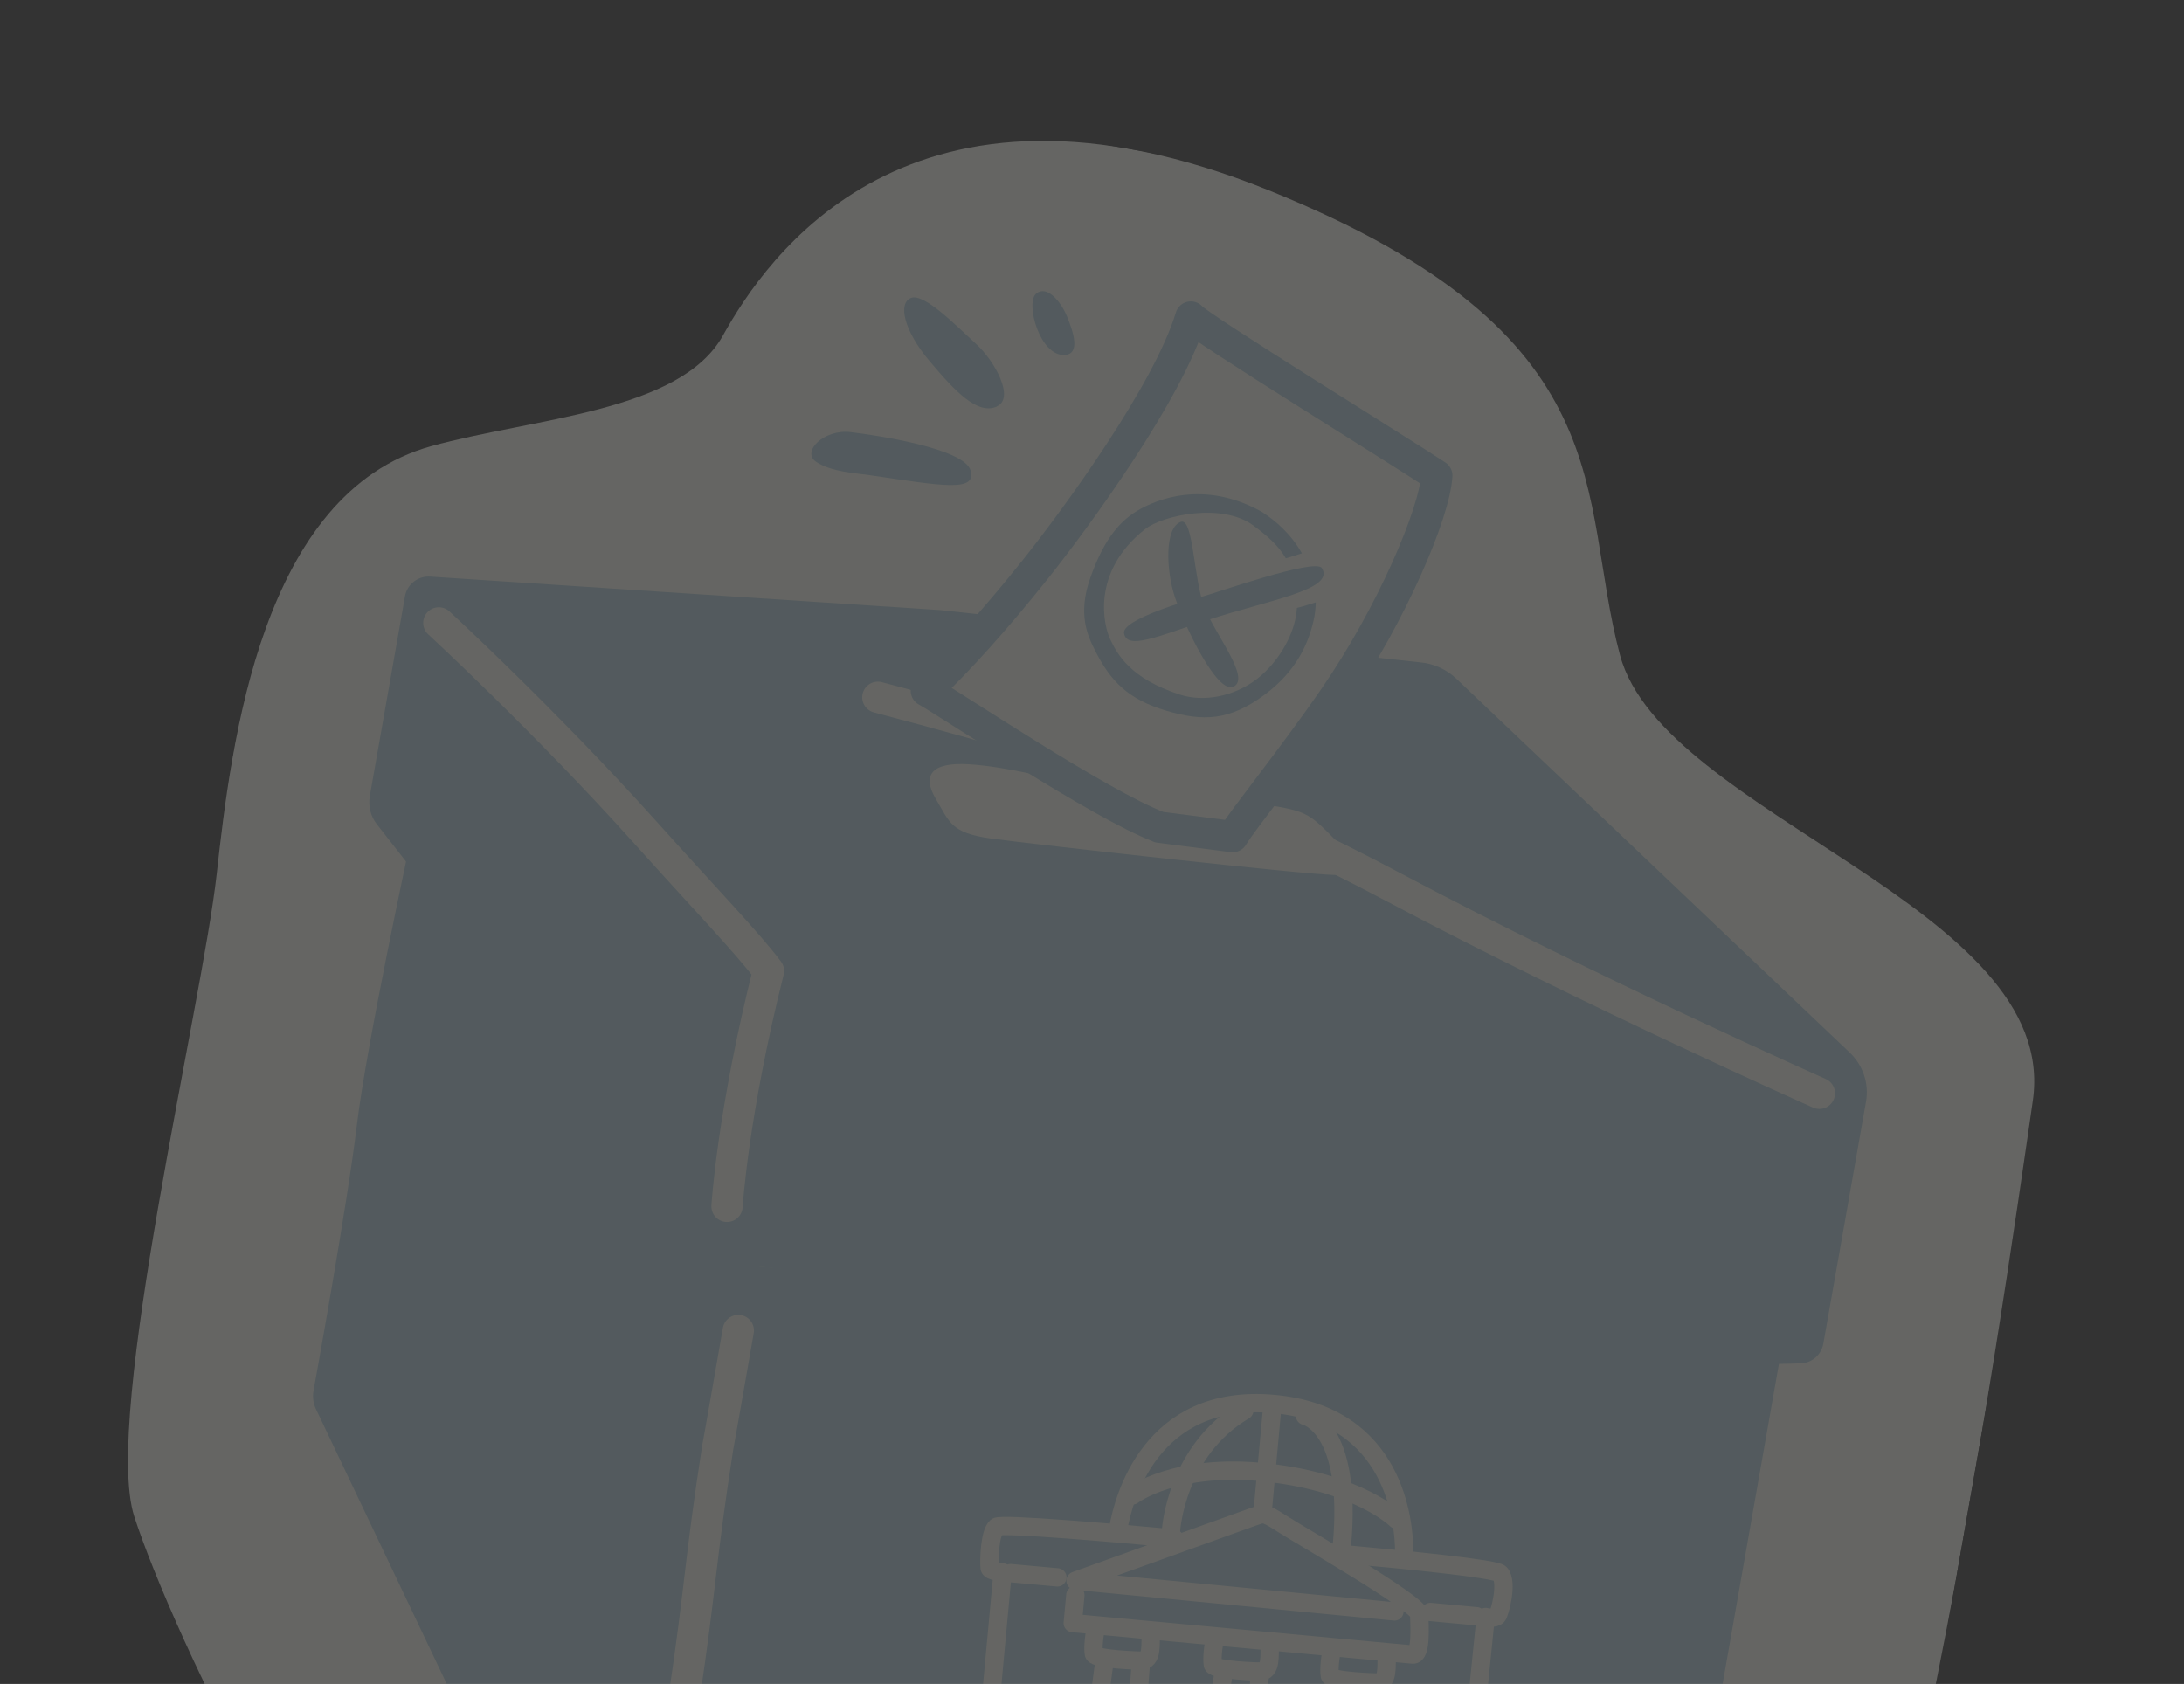 <?xml version="1.0" encoding="UTF-8"?>
<svg id="svg17" xmlns="http://www.w3.org/2000/svg" width="118" height="91"
    xmlns:xlink="http://www.w3.org/1999/xlink" viewBox="0 0 118 91">
    <rect x="0" y="0" width="118" height="91" fill="#333333" stroke="none"/>
    <defs>
        <clipPath id="clippath">
            <rect x="2.97" y="14.75" width="111.85" height="99.42"
                transform="translate(-14.81 111.29) rotate(-80.02)" fill="none" stroke-width="0" />
        </clipPath>
    </defs>
    <g clip-path="url(#clippath)">
        <g id="g20" opacity=".25">
            <path id="path1-1"
                d="m7.25,81.94c-1.71-5.34,3.67-27.58,4.46-34.73.79-7.15,2.44-20.57,11.59-23.1,5.55-1.53,13.45-1.84,15.76-5.98,2.3-4.14,10.04-15.69,29.48-7.85,19.43,7.84,16.67,16.5,18.99,25.13,2.32,8.64,23.83,13.63,22.3,24.08-1.52,10.45-8.32,59.37-16.2,61.15-7.88,1.77-56.07-.23-65.61-6.33-9.54-6.1-18.83-26.35-20.77-32.37h0Z"
                fill="#fcfcf3" stroke-width="0" />
            <path id="path2-8"
                d="m40.53,68.4l-18.4-22.74s-2.33,10.79-2.85,15.15c-.52,4.36-2.34,14.34-2.34,14.34-.07.38,0,.76.18,1.1l14.69,30.87c1.03,1.96,2.84,2.82,3.53,2.93,39.54,6.02,52.06,4.4,52.06,4.4.86.07,1.64-.53,1.79-1.38l7.01-39.85-55.68-4.82Z"
                fill="#b2d1de" stroke-width="0" />
            <path id="path3-7"
                d="m78.7,36.69c-.54-.52-1.25-.84-1.99-.9l-25.89-2.82-27.55-1.81c-.67-.06-1.28.41-1.39,1.07l-1.9,10.79c-.09.54.04,1.09.38,1.52l17.42,22.28c.65.83,1.57,1.44,2.61,1.56,42.12,4.74,52.64,5.51,56.94,5.29.59-.03,1.07-.47,1.18-1.04l2.31-13.1c.17-.97-.16-1.96-.87-2.64l-21.23-20.18h0Z"
                fill="#b2d1de" stroke-width="0" />
            <path id="path4-1"
                d="m47.07,25.69c3.77.55,5.72.93,5.37-.27-.35-1.19-5.06-1.9-6.49-2.07-1.42-.17-2.68,1.06-1.85,1.61.83.55,2.11.6,2.98.73Z"
                fill="#b2d1de" stroke-width="0" />
            <path id="path5-5"
                d="m53.86,21.96c.98-.43-.09-2.44-1.14-3.39-1.04-.95-2.79-2.75-3.5-2.47-.71.28-.4,1.75,1,3.41,1.4,1.66,2.59,2.92,3.64,2.46Z"
                fill="#b2d1de" stroke-width="0" />
            <path id="path6-5"
                d="m57.53,19.18c.86-.05.46-1.25.12-2.08-.34-.83-1.11-1.73-1.68-1.22-.57.51.21,3.39,1.56,3.3h0Z"
                fill="#b2d1de" stroke-width="0" />
            <path id="path7-8"
                d="m57.03,42.13s-2.66-.71-4.69-.83c-2.03-.12-2.53.6-1.78,1.87.75,1.26.81,1.84,2.97,2.14,2.16.3,17.14,1.97,18.55,1.97,1.41,0,.84-1.1-.08-2.04s-1.27-1.23-2.08-1.46c-.81-.22-1.64-.29-1.64-.29l-1.66,1.71-3.97-.51-5.61-2.57h0Z"
                fill="#fcfcf3" stroke-width="0" />
            <path id="path16-2"
                d="m23.71,33.66s5.74,5.29,11.09,11.25c3.2,3.57,5.62,6.08,6.72,7.56-1.94,7.71-2.24,12.72-2.24,12.72"
                fill="none" stroke="#fcfcf3" stroke-linecap="round" stroke-linejoin="round"
                stroke-width="1.69" />
            <path id="path17-0"
                d="m98.3,59.08s-12.32-5.47-22.92-11.09c-8.45-4.48-14.31-6.71-27.95-10.31"
                fill="none" stroke="#fcfcf3" stroke-linecap="round" stroke-linejoin="round"
                stroke-width="1.69" />
            <path id="path18-4"
                d="m62.64,44.7c-3.27-1.25-11.18-6.58-12.59-7.37,1.67-1.57,3.74-3.87,5.87-6.54,2.2-2.76,7.19-9.57,8.42-13.66.39.52,11.42,7.32,13.29,8.57-.12,2.05-2.47,7.55-5.53,11.99-2.23,3.24-4.98,6.64-5.5,7.52l-3.97-.51Z"
                fill="#fcfcf3" stroke="#b2d1de" stroke-linecap="round" stroke-linejoin="round"
                stroke-width="1.69" />
            <path id="path20"
                d="m39.89,71.9s-1.15,6.6-1.1,6.24c-.98,6.3-.9,7.38-1.84,13.68-.7,4.62-.74,4.64-1.93,11.4"
                fill="none" stroke="#fcfcf3" stroke-linecap="round" stroke-linejoin="round"
                stroke-width="1.69" />
            <g id="g35-8">
                <path id="path12-49"
                    d="m71.09,32.55c-.34.1-.67.22-1.02.3-.01.16-.03.32-.06.49-.19,1.07-.93,2.42-2.06,3.32-1.29,1.01-2.95,1.28-4.19.88-2.68-.87-3.38-2.16-3.78-3-.34-.71-1.06-3.61,1.88-5.94.97-.77,4.18-1.45,5.86-.2.75.56,1.33,1.05,1.75,1.77.31-.09.58-.17.87-.27-.61-1.08-1.45-1.77-2.09-2.19-.07-.05-.15-.09-.22-.13-2.99-1.6-5.49-.64-6.6.03s-1.88,1.8-2.52,3.61c-.7,1.97-.14,3.15.25,3.92.84,1.68,1.8,2.66,3.87,3.27,1.97.58,3.39.55,5.31-.88,1.74-1.29,2.36-2.81,2.63-3.99.08-.34.11-.66.12-.98h0Z"
                    fill="#b2d1de" stroke-width="0" />
                <path id="path13-7"
                    d="m60.73,34.22c-.14-.75,3.66-1.85,4.22-1.98s6.12-2.11,6.47-1.54c.73,1.17-2.86,1.72-6.22,2.82-2.67.88-4.31,1.62-4.47.7Z"
                    fill="#b2d1de" stroke-width="0" />
                <path id="path14-3"
                    d="m63.8,28.2c.69-.24.68,3.15,1.29,4.65s2.47,3.78,1.57,4.25c-.9.47-2.71-3.39-3.18-4.83-.48-1.44-.57-3.76.32-4.07Z"
                    fill="#b2d1de" stroke-width="0" />
            </g>
            <g id="g34-8">
                <path id="path15-9"
                    d="m60.43,82.55c.25-1.44,1.69-7.3,8.4-6.68,6.54.6,7.03,6.36,7.04,7.99"
                    fill="none" stroke="#fcfcf3" stroke-linecap="round" stroke-linejoin="round"
                    stroke-width=".99" />
                <path id="path16-9"
                    d="m72.96,84.02c2.9.26,7.85.75,8.09,1.01.43.47-.02,2.16-.15,2.29-.18.18-.63.06-.63.06l-1.51,14.95s.78.07.98.09c.21.02.1,1.64-.15,1.64-.33,0-27.14-2.46-27.62-2.55-.28-.05-.21-1.71.16-1.68.36.03.66.06.66.06l1.38-14.92s-.68-.06-.7-.24c-.04-.42,0-1.89.37-2.22.24-.21,6.6.35,9.61.63"
                    fill="none" stroke="#fcfcf3" stroke-linecap="round" stroke-linejoin="round"
                    stroke-width=".99" />
                <path id="path17-9" d="m63.27,82.7s.25-4.28,3.96-6.48" fill="none" stroke="#fcfcf3"
                    stroke-linecap="round" stroke-linejoin="round" stroke-width=".99" />
                <path id="path18-3" d="m70.51,76.51s2.59.55,1.99,7.03" fill="none" stroke="#fcfcf3"
                    stroke-linecap="round" stroke-linejoin="round" stroke-width=".99" />
                <path id="path19-3" d="m61.19,80.81s2.33-1.79,7.3-1.23c4.97.56,6.96,2.54,6.96,2.54"
                    fill="none" stroke="#fcfcf3" stroke-linecap="round" stroke-linejoin="round"
                    stroke-width=".99" />
                <line id="line19-7" x1="68.71" y1="76.35" x2="68.24" y2="81.46" fill="none"
                    stroke="#fcfcf3" stroke-linecap="round" stroke-linejoin="round"
                    stroke-width=".99" />
                <line id="line20-7" x1="57.13" y1="85.24" x2="54.6" y2="85.01" fill="none"
                    stroke="#fcfcf3" stroke-linecap="round" stroke-linejoin="round"
                    stroke-width=".99" />
                <line id="line21-3" x1="79.78" y1="87.34" x2="77.29" y2="87.11" fill="none"
                    stroke="#fcfcf3" stroke-linecap="round" stroke-linejoin="round"
                    stroke-width=".99" />
                <path id="path21-2"
                    d="m75.34,87.08l-17.23-1.66,9.56-3.44c.6-.18.53-.33,1.58.35s7.42,4.31,7.43,4.91.13,2.22-.35,2.17l-18.37-1.7.14-1.51"
                    fill="none" stroke="#fcfcf3" stroke-linecap="round" stroke-linejoin="round"
                    stroke-width=".99" />
                <path id="path22-5"
                    d="m59.24,87.89c-.12.37-.2,1.17-.14,1.48.06.31,2.55.37,2.55.37.63-.02.49-.82.53-1.59"
                    fill="none" stroke="#fcfcf3" stroke-linecap="round" stroke-linejoin="round"
                    stroke-width=".99" />
                <path id="path24-3" d="m59.69,89.69s-.5,3.12-.91,9.13" fill="none" stroke="#fcfcf3"
                    stroke-linecap="round" stroke-linejoin="round" stroke-width=".99" />
                <path id="path25-0" d="m61.65,89.75s-.6,7.88-.8,9.11" fill="none" stroke="#fcfcf3"
                    stroke-linecap="round" stroke-linejoin="round" stroke-width=".99" />
                <path id="path26-6"
                    d="m65.67,88.48c-.12.37-.2,1.17-.14,1.48.06.31,2.55.37,2.55.37.63-.02.49-.82.53-1.59"
                    fill="none" stroke="#fcfcf3" stroke-linecap="round" stroke-linejoin="round"
                    stroke-width=".99" />
                <path id="path28-4" d="m66.12,90.29s-.5,3.12-.91,9.13" fill="none" stroke="#fcfcf3"
                    stroke-linecap="round" stroke-linejoin="round" stroke-width=".99" />
                <path id="path29-0" d="m68.08,90.34s-.6,7.88-.8,9.11" fill="none" stroke="#fcfcf3"
                    stroke-linecap="round" stroke-linejoin="round" stroke-width=".99" />
                <path id="path30-5"
                    d="m71.99,89.07c-.12.37-.2,1.17-.14,1.48.06.31,2.55.37,2.55.37.63-.02.49-.82.53-1.59"
                    fill="none" stroke="#fcfcf3" stroke-linecap="round" stroke-linejoin="round"
                    stroke-width=".99" />
            </g>
        </g>
    </g>
</svg>